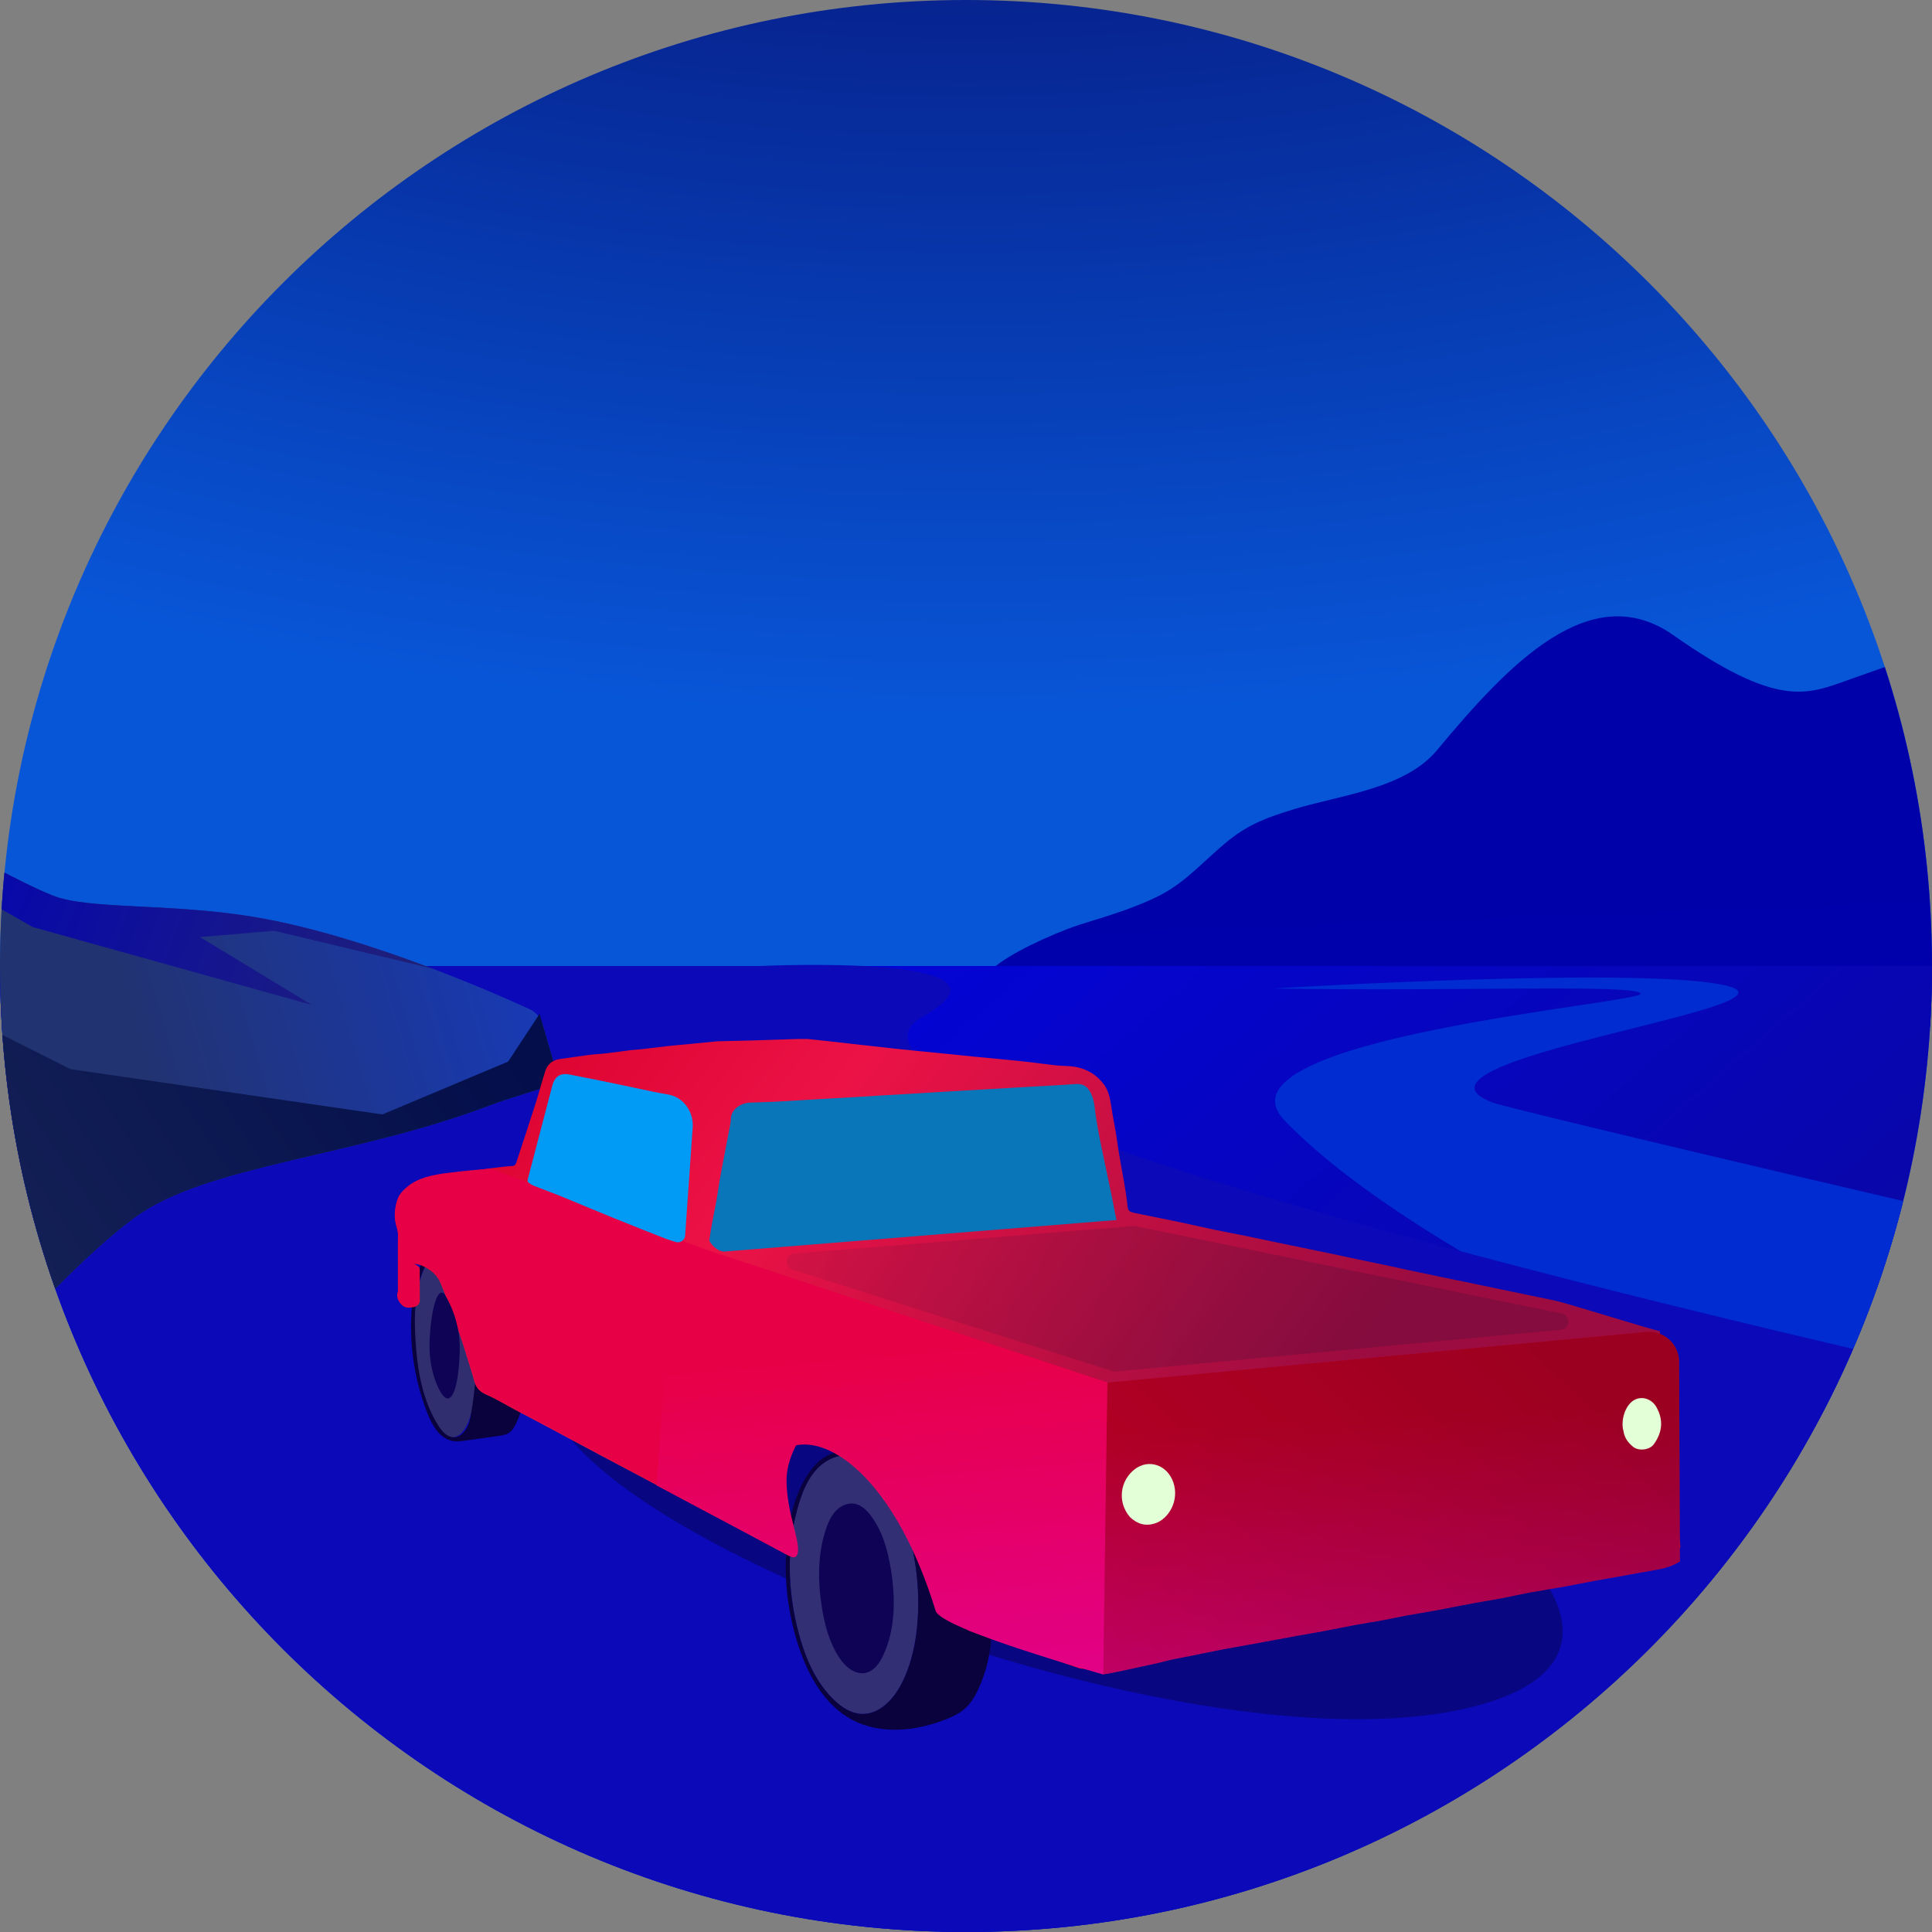 <svg width="84" height="84" viewBox="0 0 84 84" fill="none" xmlns="http://www.w3.org/2000/svg">
<rect x="0" y="0" width="84" height="84" fill="#808080" stroke="none"/>
<g clip-path="url(#clip0_1_1310)">
<path d="M0 42C0 18.804 18.804 0 42 0V0C65.196 0 84 18.804 84 42V42C84 65.196 65.196 84 42 84V84C18.804 84 0 65.196 0 42V42Z" fill="url(#paint0_radial_1_1310)"/>
<path d="M72.743 27.609C77.288 30.798 78.557 30.202 80.328 29.574C84.171 28.212 87.093 27.08 90.453 28.441V44.844L44.911 43.404C39.608 43.211 45.637 40.598 46.999 40.185C48.361 39.771 49.543 39.394 50.493 38.895C51.621 38.302 52.465 37.297 53.451 36.514C54.356 35.795 55.216 35.5 56.304 35.17C58.297 34.564 61.09 34.29 62.483 32.612C65.57 28.893 69.158 25.093 72.743 27.609Z" fill="url(#paint1_linear_1_1310)"/>
<path d="M-6 42H90.25V45.719C90.25 72.297 68.704 93.844 42.125 93.844V93.844C15.546 93.844 -6 72.297 -6 45.719V42Z" fill="url(#paint2_linear_1_1310)"/>
<path d="M104.344 57.119C103.533 57.119 65.911 48.334 64.874 47.93C60.213 46.113 78.567 43.822 75.159 42.882C71.866 41.973 55.344 42.978 55.344 42.978C63.501 43.113 71.129 42.78 71.331 43.199C71.534 43.617 52.404 45.138 55.855 48.722C61.885 54.982 77.485 61.359 77.485 61.359L104.344 61.359L104.344 57.119Z" fill="#002CD2"/>
<path d="M91.109 61.031C88.102 65.188 51.68 97.781 19.797 81.539C7.861 75.459 2.226 63.496 -0.154 57.75C-4.132 48.147 -0.154 42 -0.154 42L33.031 42C33.031 42 45.051 41.432 40.141 44.188C32.539 48.453 91.109 61.031 91.109 61.031Z" fill="#0B09B8"/>
<path d="M63.594 74.312C48.172 77.703 9.125 60.312 29.578 56.812C50.031 53.313 79.016 70.922 63.594 74.312Z" fill="black" fill-opacity="0.3"/>
<path d="M5.852 52.938C3.928 54.35 1.586 56.875 1.586 56.875C1.586 56.875 -0.871 51.08 -1.477 47.141C-2.084 43.193 -1.477 37.023 -1.477 37.023C-1.477 37.023 0.761 38.319 2.297 38.938C3.833 39.556 7.383 39.257 11.047 39.867C15.782 40.656 21.423 43.14 23.02 43.873C23.303 44.002 23.511 44.249 23.597 44.547L24.336 47.086C24.336 47.086 22.131 47.745 21.273 48.07C15.367 50.312 8.969 50.649 5.852 52.938Z" fill="url(#paint3_linear_1_1310)"/>
<path d="M5.852 52.938C3.928 54.35 1.586 56.875 1.586 56.875C1.586 56.875 -0.871 51.08 -1.477 47.141C-1.62 46.207 -1.696 45.149 -1.728 44.078L3.063 46.484L16.625 48.453L22.094 46.156L23.461 44.078L24.336 47.086C24.336 47.086 22.131 47.745 21.273 48.07C15.367 50.312 8.969 50.649 5.852 52.938Z" fill="url(#paint4_linear_1_1310)"/>
<path d="M2.297 38.938C3.833 39.556 7.383 39.257 11.047 39.867C13.634 40.298 16.492 41.235 18.812 42.116L11.922 40.469L8.695 40.742L13.562 43.695L1.422 40.305L-1.367 38.719L-1.477 37.023C-1.477 37.023 0.761 38.319 2.297 38.938Z" fill="url(#paint5_linear_1_1310)"/>
<path d="M38.106 63.961C38.734 64.63 39.133 65.485 39.41 66.359C39.824 67.662 39.991 69.043 39.901 70.406C39.836 71.372 39.639 72.341 39.199 73.202C38.846 73.892 38.217 74.561 37.444 74.518C36.995 74.493 36.594 74.229 36.27 73.918C35.465 73.148 35.011 72.08 34.724 71.004C34.229 69.147 34.177 67.148 34.753 65.315C34.919 64.784 35.145 64.257 35.529 63.855C35.913 63.453 36.48 63.193 37.027 63.293C37.451 63.37 37.812 63.648 38.106 63.961Z" fill="#322F74"/>
<path d="M38.739 68.266C38.938 69.512 38.934 70.838 38.397 71.98C38.241 72.311 38.006 72.649 37.65 72.732C37.175 72.842 36.731 72.452 36.468 72.042C36.053 71.395 35.852 70.634 35.732 69.876C35.552 68.734 35.546 67.541 35.923 66.448C36.02 66.169 36.144 65.893 36.35 65.681C36.555 65.469 36.854 65.33 37.145 65.378C37.441 65.426 37.677 65.652 37.858 65.892C38.373 66.572 38.605 67.424 38.739 68.266Z" fill="#0E0355"/>
<path d="M20.755 58.596C20.835 60.175 20.54 62.508 19.655 62.493C18.897 62.479 18.144 60.146 18.033 58.548C17.923 56.976 18.196 54.599 19.081 54.615C19.965 54.63 20.671 56.911 20.755 58.596Z" fill="#312E70"/>
<path d="M18.06 55.723C18.117 55.432 18.191 55.135 18.365 54.895C18.796 54.304 19.648 54.269 20.379 54.289C20.598 54.295 20.827 54.304 21.019 54.409C21.159 54.485 21.267 54.606 21.367 54.73C22.295 55.877 22.666 57.378 22.821 58.846C22.93 59.889 22.893 60.98 22.424 61.918C22.349 62.068 22.257 62.218 22.115 62.307C21.988 62.387 21.834 62.41 21.685 62.431C21.231 62.494 20.777 62.558 20.323 62.622C20.076 62.656 19.862 62.7 19.621 62.638C19.088 62.502 18.782 61.952 18.581 61.441C17.87 59.636 17.686 57.627 18.06 55.723ZM18.061 58.194C18.137 59.515 18.351 60.874 19.063 61.989C19.212 62.222 19.413 62.46 19.687 62.488C19.935 62.514 20.132 62.341 20.265 62.13C20.398 61.92 20.447 61.669 20.488 61.423C20.863 59.226 20.867 56.824 19.628 54.971C19.54 54.84 19.44 54.707 19.295 54.645C19.098 54.56 18.861 54.633 18.701 54.775C18.54 54.918 18.444 55.118 18.368 55.318C18.022 56.226 18.006 57.224 18.061 58.194Z" fill="#0A023D"/>
<path d="M42.061 66.311C42.575 67.408 42.957 68.577 43.083 69.782C43.208 70.987 43.07 72.232 42.583 73.341C42.419 73.716 42.209 74.084 41.891 74.342C41.681 74.512 41.434 74.629 41.183 74.731C39.853 75.274 38.274 75.442 37.013 74.753C35.876 74.131 35.18 72.92 34.76 71.694C34.236 70.165 34.052 68.521 34.225 66.914C34.332 65.92 34.584 64.919 35.138 64.086C35.328 63.801 35.557 63.533 35.851 63.355C36.212 63.136 36.642 63.068 37.06 63.011C37.449 62.958 37.841 62.911 38.232 62.939C39.122 63.004 39.952 63.465 40.588 64.091C41.224 64.718 41.683 65.502 42.061 66.311ZM39.41 66.359C39.133 65.485 38.734 64.63 38.106 63.962C37.812 63.648 37.451 63.37 37.027 63.293C36.48 63.193 35.913 63.453 35.529 63.855C35.145 64.257 34.919 64.784 34.753 65.315C34.177 67.148 34.229 69.147 34.724 71.004C35.011 72.08 35.465 73.148 36.27 73.918C36.594 74.229 36.995 74.494 37.444 74.518C38.217 74.561 38.846 73.892 39.199 73.202C39.639 72.341 39.836 71.372 39.901 70.406C39.991 69.043 39.824 67.662 39.41 66.359Z" fill="#0A023D"/>
<path d="M17.948 54.983C17.974 54.963 18.263 55.095 18.249 55.183C18.253 55.633 18.248 56.084 18.253 56.534C18.255 56.719 18.119 56.804 17.989 56.831C17.807 56.869 17.596 56.883 17.451 56.718C17.321 56.572 17.231 56.405 17.305 56.195C17.32 56.154 17.308 56.103 17.308 56.056C17.308 55.415 17.311 54.774 17.306 54.134C17.304 53.886 17.337 53.62 17.261 53.395C17.127 52.996 17.155 52.624 17.27 52.236C17.346 51.977 17.523 51.799 17.715 51.637C18.069 51.337 18.504 51.205 18.947 51.115C19.301 51.043 19.665 51.017 20.024 50.97C20.46 50.912 20.896 50.851 21.332 50.796C21.643 50.757 21.955 50.715 22.268 50.696C22.38 50.689 22.419 50.634 22.445 50.555C22.738 49.663 23.032 48.771 23.318 47.876C23.456 47.443 23.567 47.001 23.707 46.569C23.809 46.253 24.041 46.082 24.374 46.04C24.782 45.988 25.188 45.92 25.596 45.868C25.853 45.836 26.113 45.826 26.37 45.795C26.724 45.754 27.077 45.702 27.431 45.658C27.577 45.64 27.725 45.638 27.871 45.621C28.254 45.577 28.636 45.526 29.019 45.483C29.271 45.455 29.524 45.437 29.776 45.412C30.246 45.366 30.716 45.319 31.186 45.273C31.204 45.271 31.221 45.273 31.239 45.273C31.729 45.261 32.22 45.25 32.71 45.237C33.072 45.227 33.434 45.213 33.796 45.203C34.24 45.19 34.684 45.165 35.127 45.174C35.598 45.217 38.381 45.54 38.851 45.587C39.192 45.621 39.533 45.658 39.874 45.692C40.349 45.739 40.825 45.784 41.301 45.832C41.636 45.866 41.971 45.903 42.306 45.936C42.8 45.984 43.293 46.029 43.786 46.077C44.122 46.11 44.457 46.143 44.791 46.182C45.163 46.225 45.533 46.279 45.905 46.319C46.108 46.341 46.315 46.341 46.519 46.357C47.136 46.405 47.649 46.673 48.009 47.169C48.198 47.43 48.266 47.762 48.314 48.089C48.373 48.487 48.454 48.882 48.52 49.279C48.572 49.591 48.609 49.905 48.662 50.217C48.727 50.602 48.804 50.986 48.868 51.371C48.921 51.683 48.973 51.995 49.008 52.309L49.009 52.322C49.047 52.662 49.049 52.678 49.396 52.751C50.029 52.884 50.665 53.005 51.299 53.138C51.823 53.248 52.344 53.371 52.869 53.481C53.293 53.57 53.721 53.646 54.146 53.732C54.554 53.815 54.96 53.904 55.367 53.989C55.797 54.078 56.226 54.167 56.655 54.255C57.063 54.34 57.471 54.423 57.879 54.508C58.248 54.586 58.617 54.667 58.987 54.745C59.399 54.831 59.813 54.915 60.225 55.003C60.638 55.09 61.049 55.181 61.461 55.269C61.878 55.358 62.296 55.447 62.714 55.533C63.138 55.621 63.563 55.706 63.987 55.794C64.4 55.879 64.813 55.967 65.226 56.053C65.596 56.13 65.966 56.206 66.336 56.283C66.76 56.371 67.184 56.458 67.607 56.547C68.127 56.656 71.646 57.769 72.166 57.876L73.067 67.279C72.763 67.47 72.392 67.941 72.034 68C71.518 68.086 71.004 68.185 70.489 68.278C70.093 68.349 69.696 68.415 69.301 68.488C68.879 68.566 68.46 68.655 68.038 68.731C67.555 68.818 67.068 68.889 66.585 68.979C66.127 69.064 65.672 69.168 65.215 69.255C64.808 69.332 64.398 69.392 63.991 69.467C63.457 69.567 62.924 69.677 62.39 69.776C61.977 69.853 61.562 69.916 61.15 69.992C60.805 70.055 60.462 70.133 60.117 70.196C59.705 70.272 59.29 70.335 58.877 70.411C58.418 70.496 57.962 70.592 57.503 70.678C57.151 70.745 56.797 70.801 56.444 70.865C56.043 70.937 55.643 71.013 55.243 71.087C54.886 71.153 54.528 71.219 54.171 71.283C53.905 71.331 53.638 71.374 53.373 71.424C53.022 71.491 52.673 71.563 52.323 71.633C51.914 71.715 51.506 71.8 51.096 71.877C50.749 71.941 50.398 71.99 50.05 72.054C49.7 72.118 49.353 72.226 49 72.252C48.637 72.279 48.363 72.54 48 72.5C47.817 72.48 47.667 72.584 47.5 72.5C46.58 72.191 44.775 71.839 43.858 71.521C43.293 71.325 42.732 71.118 42.167 70.92C41.913 70.831 41.755 70.496 41.51 70.387C41.16 70.233 41.093 70.012 40.899 69.665C40.568 69.072 40.564 68.704 40.393 68.053C40.208 67.347 40.427 66.548 40.05 65.912C39.735 65.382 39.095 65.087 38.673 64.642C38.275 64.222 38.404 63.47 37.897 63.204C37.365 62.926 36.55 62.48 35.953 62.369C35.709 62.324 34.368 62.293 34.26 62.518C34.081 62.891 33.701 63.342 33.704 63.754C33.707 64.102 33.476 64.203 33.512 64.552C33.585 65.252 33.76 65.749 33.925 66.428C33.954 66.55 34.688 67.665 34.514 67.674C34.433 67.679 34.341 67.668 34.271 67.632C33.583 67.266 32.9 66.892 32.213 66.525C31.546 66.167 30.875 65.816 30.207 65.459C29.477 65.07 28.749 64.677 28.019 64.287C27.351 63.931 26.681 63.579 26.013 63.223C25.326 62.856 24.641 62.487 23.953 62.12C23.419 61.835 22.883 61.554 22.348 61.27C21.947 61.057 21.558 60.815 21.142 60.637C20.864 60.519 20.704 60.344 20.628 60.068C20.598 59.958 20.57 59.848 20.536 59.739C20.335 59.1 20.146 58.457 19.925 57.825C19.686 57.139 19.434 56.456 19.154 55.785C18.992 55.4 18.662 55.151 18.274 55.001C18.18 54.965 17.977 54.935 17.948 54.983Z" fill="url(#paint6_linear_1_1310)"/>
<path d="M72.034 68.248C72.392 68.189 72.735 68.082 73.038 67.89L73.005 59.211C73.003 58.424 72.312 57.817 71.531 57.914L48.147 60.113L47.932 72.801C48.285 72.775 49.7 72.435 50.05 72.371C50.398 72.307 50.749 72.189 51.096 72.125C51.506 72.049 51.914 71.963 52.323 71.882C52.673 71.812 53.022 71.739 53.372 71.673C53.638 71.622 53.905 71.58 54.171 71.532C54.528 71.467 54.886 71.401 55.243 71.335C55.643 71.262 56.043 71.186 56.444 71.113C56.797 71.049 57.151 70.993 57.503 70.927C57.962 70.841 58.418 70.744 58.877 70.659C59.289 70.583 59.704 70.52 60.117 70.445C60.462 70.381 60.805 70.303 61.15 70.24C61.562 70.164 61.977 70.101 62.39 70.025C62.924 69.925 63.457 69.815 63.991 69.716C64.398 69.64 64.808 69.58 65.215 69.503C65.672 69.417 66.127 69.312 66.585 69.227C67.068 69.137 67.555 69.066 68.038 68.979C68.46 68.904 68.879 68.815 69.3 68.737C69.696 68.663 70.093 68.597 70.489 68.526C71.004 68.434 71.518 68.334 72.034 68.248Z" fill="url(#paint7_linear_1_1310)"/>
<path d="M72.034 68.248C72.392 68.189 72.735 68.082 73.038 67.89L73.005 59.211C73.003 58.424 72.312 57.817 71.531 57.914L48.147 60.113L47.932 72.801C48.285 72.775 49.7 72.435 50.05 72.371C50.398 72.307 50.749 72.189 51.096 72.125C51.506 72.049 51.914 71.963 52.323 71.882C52.673 71.812 53.022 71.739 53.372 71.673C53.638 71.622 53.905 71.58 54.171 71.532C54.528 71.467 54.886 71.401 55.243 71.335C55.643 71.262 56.043 71.186 56.444 71.113C56.797 71.049 57.151 70.993 57.503 70.927C57.962 70.841 58.418 70.744 58.877 70.659C59.289 70.583 59.704 70.52 60.117 70.445C60.462 70.381 60.805 70.303 61.15 70.24C61.562 70.164 61.977 70.101 62.39 70.025C62.924 69.925 63.457 69.815 63.991 69.716C64.398 69.64 64.808 69.58 65.215 69.503C65.672 69.417 66.127 69.312 66.585 69.227C67.068 69.137 67.555 69.066 68.038 68.979C68.46 68.904 68.879 68.815 69.3 68.737C69.696 68.663 70.093 68.597 70.489 68.526C71.004 68.434 71.518 68.334 72.034 68.248Z" fill="url(#paint8_linear_1_1310)" fill-opacity="0.31"/>
<path d="M17.94 54.945C17.965 54.926 18.255 55.058 18.24 55.145C18.245 55.596 18.24 56.047 18.244 56.497C18.246 56.682 18.11 56.767 17.981 56.794C17.798 56.832 17.588 56.846 17.442 56.681C17.313 56.535 17.223 56.368 17.297 56.158C17.311 56.116 17.299 56.065 17.299 56.019C17.299 55.378 17.302 54.737 17.298 54.096C17.296 53.849 17.329 53.583 17.253 53.357C17.119 52.959 17.147 52.586 17.262 52.199C17.338 51.94 17.515 51.762 17.706 51.599C18.06 51.3 18.496 51.167 18.938 51.078C19.293 51.006 19.656 50.98 20.015 50.932C20.451 50.875 20.892 50.86 21.328 50.805L30.625 54.305L48.125 60.102L47.633 72.68C47.623 72.555 47.046 72.573 46.933 72.535C46.013 72.226 44.767 71.802 43.85 71.484C43.285 71.288 42.724 71.08 42.159 70.883C41.904 70.794 41.747 70.459 41.501 70.35C41.152 70.195 41.085 69.974 40.891 69.627C40.559 69.035 40.555 68.666 40.385 68.016C40.2 67.309 40.419 66.511 40.041 65.874C39.727 65.344 39.087 65.05 38.664 64.605C38.267 64.185 38.396 63.433 37.888 63.167C37.357 62.888 36.541 62.443 35.945 62.332C35.7 62.286 34.359 62.255 34.251 62.48C34.072 62.854 33.692 63.305 33.696 63.717C33.699 64.065 33.468 64.166 33.504 64.514C33.576 65.215 33.752 65.712 33.916 66.391C33.946 66.513 34.68 67.627 34.505 67.637C34.425 67.641 34.332 67.631 34.263 67.594C33.575 67.229 32.891 66.855 32.204 66.487C31.537 66.13 30.867 65.778 30.199 65.422C29.469 65.033 28.741 64.639 28.01 64.25C27.343 63.894 26.673 63.541 26.005 63.185C25.317 62.819 24.632 62.449 23.945 62.083C23.41 61.798 22.874 61.517 22.34 61.233C21.938 61.02 21.55 60.778 21.134 60.6C20.855 60.481 20.695 60.307 20.62 60.031C20.59 59.921 20.562 59.81 20.528 59.702C20.326 59.063 20.137 58.42 19.917 57.788C19.677 57.101 19.426 56.418 19.145 55.748C18.983 55.363 18.654 55.114 18.265 54.964C18.171 54.928 17.968 54.898 17.94 54.945Z" fill="#E80047"/>
<path d="M29.218 56.089C29.152 56.31 29.14 56.547 29.111 56.778L28.547 64.582L34.303 67.641C34.303 67.641 34.538 67.787 34.635 67.641C34.914 67.222 34.197 65.878 34.197 64.358C34.197 63.552 34.617 62.837 34.617 62.837C36.326 62.509 39.021 64.637 40.681 70.038C40.928 70.84 47.969 72.803 47.969 72.803L48.144 60.111L30.929 54.44C30.738 54.385 30.521 54.336 30.332 54.371C29.967 54.438 29.767 54.756 29.608 55.047C29.432 55.37 29.325 55.734 29.218 56.089Z" fill="url(#paint9_linear_1_1310)"/>
<path d="M24.82 46.729C24.381 46.634 24.128 46.765 24.006 47.227L22.943 51.284C22.933 51.323 22.944 51.39 22.97 51.411C23.047 51.471 23.132 51.525 23.221 51.56C23.597 51.709 23.977 51.844 24.351 51.996C25.129 52.313 25.901 52.641 26.679 52.957C27.432 53.263 28.188 53.561 28.944 53.858C28.993 53.878 29.193 53.941 29.383 54C29.576 54.059 29.774 53.923 29.788 53.722L30.117 49.019C30.135 48.763 30.083 48.507 29.967 48.279C29.786 47.924 29.463 47.664 29.072 47.592C28.839 47.55 28.604 47.509 28.426 47.472C28.056 47.396 27.688 47.315 27.318 47.237L27.268 47.226C26.824 47.133 26.38 47.04 25.935 46.949C25.564 46.874 25.19 46.809 24.82 46.729Z" fill="#019AF5"/>
<path d="M49.13 65.962C48.548 65.284 48.718 64.352 49.337 63.879C49.943 63.417 50.748 63.688 51.013 64.447C51.288 65.239 50.814 66.048 50.207 66.238C49.797 66.367 49.447 66.261 49.13 65.962Z" fill="#E3FFD8"/>
<path d="M70.586 62.22C70.625 62.509 70.786 62.727 71.002 62.903C71.246 63.102 71.722 63.045 71.902 62.797C72.269 62.291 72.336 61.757 72.027 61.194C71.848 60.869 71.503 60.72 71.184 60.814C70.679 60.964 70.445 61.749 70.586 62.22Z" fill="#E3FFD8"/>
<path d="M30.839 53.929C30.833 53.977 31.171 54.495 31.608 54.407L48.542 53.044L48.483 52.758C48.425 52.445 48.361 52.134 48.297 51.822C48.209 51.399 48.12 50.975 48.032 50.552C47.951 50.166 47.867 49.78 47.792 49.393C47.737 49.112 47.694 48.828 47.647 48.544C47.6 48.261 47.594 47.963 47.498 47.697C47.367 47.338 47.197 47.094 46.729 47.134C46.355 47.166 45.98 47.183 45.605 47.205C45.184 47.23 44.762 47.251 44.341 47.275C43.943 47.298 43.545 47.322 43.147 47.345C42.743 47.369 42.339 47.392 41.935 47.415L41.806 47.423C41.451 47.443 41.096 47.464 40.741 47.485C40.36 47.508 39.98 47.532 39.599 47.555C39.195 47.579 38.791 47.601 38.388 47.625C38.013 47.647 37.638 47.672 37.263 47.694C36.848 47.719 36.432 47.741 36.017 47.765C35.624 47.787 35.232 47.811 34.84 47.834C34.442 47.858 34.044 47.885 33.646 47.903C33.296 47.92 32.945 47.923 32.594 47.941C32.224 47.959 31.78 48.216 31.777 48.658C31.776 48.746 31.759 48.834 31.743 48.921L31.743 48.923C31.651 49.409 31.556 49.894 31.464 50.38C31.404 50.693 31.344 51.006 31.29 51.321C31.239 51.615 31.2 51.912 31.148 52.206C31.095 52.503 31.03 52.798 30.975 53.095C30.925 53.372 30.876 53.65 30.839 53.929Z" fill="#0876B8"/>
<path d="M34.454 55.196C34.084 55.076 34.147 54.534 34.535 54.502L49.268 53.307C49.303 53.304 49.337 53.306 49.371 53.313L67.908 57.111C68.304 57.194 68.277 57.768 67.875 57.813L48.513 59.629C48.462 59.635 48.412 59.63 48.364 59.614L34.454 55.196Z" fill="url(#paint10_linear_1_1310)" fill-opacity="0.16"/>
<path d="M19.989 58.671C19.968 59.864 19.772 60.893 19.418 60.797C19.16 60.728 18.654 59.699 18.675 58.471C18.696 57.242 18.969 55.895 19.319 56.257C19.492 56.527 20.01 57.443 19.989 58.671Z" fill="#0E0355"/>
</g>
<defs>
<radialGradient id="paint0_radial_1_1310" cx="0" cy="0" r="1" gradientUnits="userSpaceOnUse" gradientTransform="translate(42 -36.5) rotate(90) scale(153 241.587)">
<stop offset="0.172" stop-color="#061175"/>
<stop offset="0.444" stop-color="#0856D8"/>
</radialGradient>
<linearGradient id="paint1_linear_1_1310" x1="66.609" y1="26.797" x2="67.43" y2="49.328" gradientUnits="userSpaceOnUse">
<stop offset="0.495" stop-color="#0001A8"/>
<stop offset="1" stop-color="#0001B1"/>
</linearGradient>
<linearGradient id="paint2_linear_1_1310" x1="31.797" y1="35" x2="88.719" y2="100.242" gradientUnits="userSpaceOnUse">
<stop offset="0.068" stop-color="#0304DA"/>
<stop offset="0.627" stop-color="#0A07A0"/>
</linearGradient>
<linearGradient id="paint3_linear_1_1310" x1="-6.5" y1="51" x2="31" y2="40" gradientUnits="userSpaceOnUse">
<stop offset="0.349" stop-color="#223372"/>
<stop offset="1" stop-color="#133DD5"/>
</linearGradient>
<linearGradient id="paint4_linear_1_1310" x1="19.5" y1="40.5" x2="-1" y2="54" gradientUnits="userSpaceOnUse">
<stop stop-color="#030E4A"/>
<stop offset="1" stop-color="#142156"/>
</linearGradient>
<linearGradient id="paint5_linear_1_1310" x1="-4.5" y1="37.5" x2="20.5" y2="47" gradientUnits="userSpaceOnUse">
<stop offset="0.18" stop-color="#0809A9"/>
<stop offset="0.942" stop-color="#222372"/>
</linearGradient>
<linearGradient id="paint6_linear_1_1310" x1="14.82" y1="41.562" x2="57.264" y2="74.305" gradientUnits="userSpaceOnUse">
<stop offset="0.11" stop-color="#D9002B"/>
<stop offset="0.385" stop-color="#EC1246"/>
<stop offset="0.846" stop-color="#9D0C40"/>
</linearGradient>
<linearGradient id="paint7_linear_1_1310" x1="46.614" y1="57.509" x2="47.946" y2="81.18" gradientUnits="userSpaceOnUse">
<stop offset="0.202" stop-color="#E1002E"/>
<stop offset="0.765" stop-color="#EB008D"/>
</linearGradient>
<linearGradient id="paint8_linear_1_1310" x1="70" y1="60.5" x2="31.5" y2="101.5" gradientUnits="userSpaceOnUse">
<stop/>
<stop offset="1" stop-opacity="0"/>
</linearGradient>
<linearGradient id="paint9_linear_1_1310" x1="28.547" y1="54.359" x2="30.844" y2="80.883" gradientUnits="userSpaceOnUse">
<stop offset="0.202" stop-color="#E80047"/>
<stop offset="0.765" stop-color="#E20088"/>
</linearGradient>
<linearGradient id="paint10_linear_1_1310" x1="27.891" y1="53.867" x2="60.576" y2="60.986" gradientUnits="userSpaceOnUse">
<stop offset="0.072" stop-color="#0D153F" stop-opacity="0.4"/>
<stop offset="0.74" stop-color="#080E30"/>
</linearGradient>
<clipPath id="clip0_1_1310">
<path d="M0 42C0 18.804 18.804 0 42 0V0C65.196 0 84 18.804 84 42V42C84 65.196 65.196 84 42 84V84C18.804 84 0 65.196 0 42V42Z" fill="white"/>
</clipPath>
</defs>
</svg>
